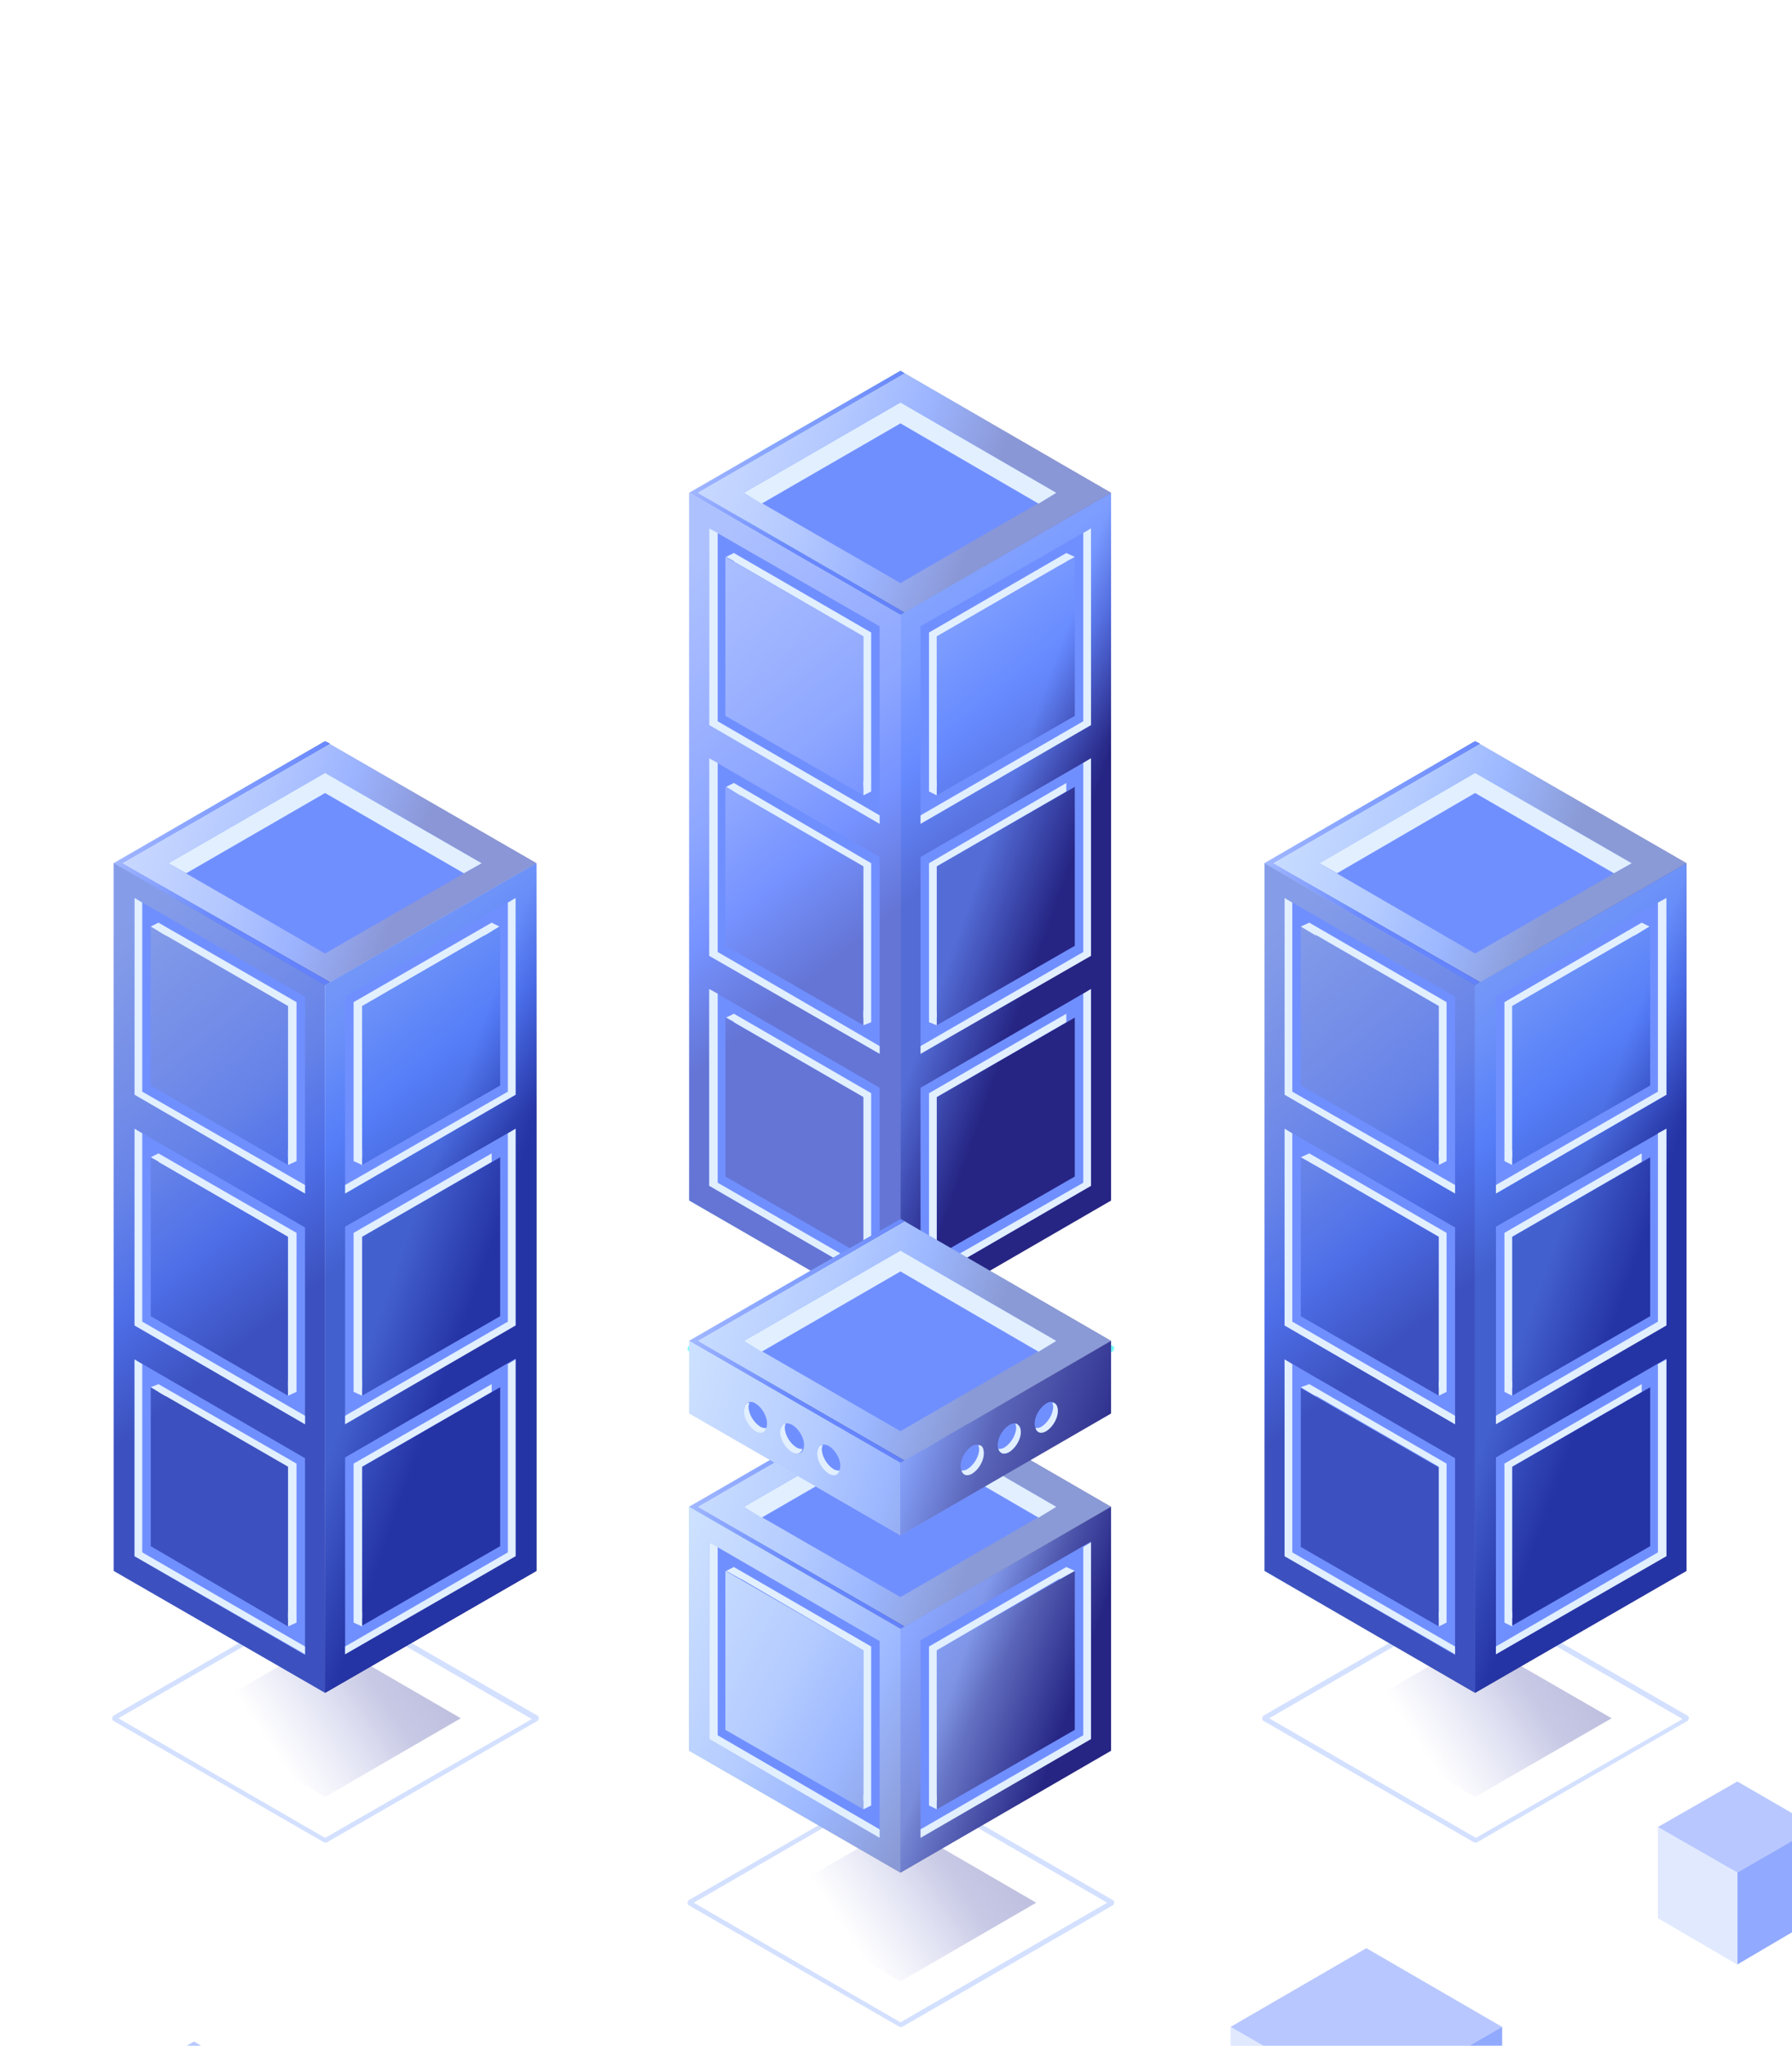 <?xml version="1.0" encoding="UTF-8"?>
<svg width="78px" height="89px" viewBox="0 0 110 50" version="1.1" xmlns="http://www.w3.org/2000/svg" xmlns:xlink="http://www.w3.org/1999/xlink">
    <title>编组 4</title>
    <defs>
        <linearGradient x1="6.37%" y1="40.403%" x2="99.831%" y2="60.994%" id="linearGradient-1">
            <stop stop-color="#E1EFFF" offset="0%"></stop>
            <stop stop-color="#3CCACE" offset="10.22%"></stop>
            <stop stop-color="#2F87A5" offset="34.45%"></stop>
            <stop stop-color="#255385" offset="56.4%"></stop>
            <stop stop-color="#1E2D6E" offset="75.34%"></stop>
            <stop stop-color="#1A1660" offset="90.5%"></stop>
            <stop stop-color="#180D5B" offset="100%"></stop>
        </linearGradient>
        <linearGradient x1="-13.591%" y1="31.557%" x2="71.153%" y2="49.223%" id="linearGradient-2">
            <stop stop-color="#C5D5FF" offset="0%"></stop>
            <stop stop-color="#A2B6FF" offset="32.967%"></stop>
            <stop stop-color="#86A0FF" offset="53.35%"></stop>
            <stop stop-color="#5778FF" offset="75.481%"></stop>
            <stop stop-color="#343EAD" offset="100%"></stop>
        </linearGradient>
        <polygon id="path-3" points="13.068 14.962 0.095 7.481 13.068 0 25.993 7.481"></polygon>
        <linearGradient x1="23.032%" y1="35.854%" x2="145.966%" y2="62.964%" id="linearGradient-4">
            <stop stop-color="#E1EFFF" offset="0%"></stop>
            <stop stop-color="#3CCACE" offset="10.22%"></stop>
            <stop stop-color="#2F87A5" offset="34.45%"></stop>
            <stop stop-color="#255385" offset="56.4%"></stop>
            <stop stop-color="#1E2D6E" offset="75.34%"></stop>
            <stop stop-color="#1A1660" offset="90.5%"></stop>
            <stop stop-color="#180D5B" offset="100%"></stop>
        </linearGradient>
        <linearGradient x1="0.429%" y1="-5.263%" x2="66.489%" y2="47.671%" id="linearGradient-5">
            <stop stop-color="#C5D5FF" offset="0%"></stop>
            <stop stop-color="#A2B6FF" offset="32.967%"></stop>
            <stop stop-color="#86A0FF" offset="53.35%"></stop>
            <stop stop-color="#5778FF" offset="100%"></stop>
        </linearGradient>
        <polygon id="path-6" points="0.616 7.481 13.304 0.142 13.068 0 0.095 7.481 13.068 14.962 13.304 14.82"></polygon>
        <linearGradient x1="43.678%" y1="41.284%" x2="58.05%" y2="61.137%" id="linearGradient-7">
            <stop stop-color="#749BFF" offset="0%"></stop>
            <stop stop-color="#180D5B" offset="100%"></stop>
        </linearGradient>
        <linearGradient x1="26.95%" y1="33.313%" x2="57.936%" y2="50.837%" id="linearGradient-8">
            <stop stop-color="#E1EFFF" offset="0%"></stop>
            <stop stop-color="#3CCACE" offset="10.22%"></stop>
            <stop stop-color="#2F87A5" offset="34.45%"></stop>
            <stop stop-color="#255385" offset="56.4%"></stop>
            <stop stop-color="#1E2D6E" offset="75.34%"></stop>
            <stop stop-color="#1A1660" offset="90.5%"></stop>
            <stop stop-color="#180D5B" offset="100%"></stop>
        </linearGradient>
        <linearGradient x1="33.535%" y1="-5.263%" x2="55.477%" y2="47.671%" id="linearGradient-9">
            <stop stop-color="#C5D5FF" offset="0%"></stop>
            <stop stop-color="#A2B6FF" offset="32.967%"></stop>
            <stop stop-color="#86A0FF" offset="53.35%"></stop>
            <stop stop-color="#5778FF" offset="75.481%"></stop>
            <stop stop-color="#343EAD" offset="100%"></stop>
        </linearGradient>
        <polygon id="path-10" points="13.068 14.962 0.095 7.481 0.095 50.898 13.068 58.379 25.993 50.898 25.993 7.481"></polygon>
        <linearGradient x1="6.418%" y1="40.384%" x2="99.709%" y2="60.9%" id="linearGradient-11">
            <stop stop-color="#E1EFFF" offset="0%"></stop>
            <stop stop-color="#3CCACE" offset="10.22%"></stop>
            <stop stop-color="#2F87A5" offset="34.45%"></stop>
            <stop stop-color="#255385" offset="56.4%"></stop>
            <stop stop-color="#1E2D6E" offset="75.34%"></stop>
            <stop stop-color="#1A1660" offset="90.5%"></stop>
            <stop stop-color="#180D5B" offset="100%"></stop>
        </linearGradient>
        <linearGradient x1="-13.591%" y1="31.624%" x2="71.153%" y2="49.225%" id="linearGradient-12">
            <stop stop-color="#C5D5FF" offset="0%"></stop>
            <stop stop-color="#A2B6FF" offset="32.967%"></stop>
            <stop stop-color="#86A0FF" offset="53.35%"></stop>
            <stop stop-color="#5778FF" offset="75.481%"></stop>
            <stop stop-color="#343EAD" offset="100%"></stop>
        </linearGradient>
        <polygon id="path-13" points="13.068 14.962 0.095 7.481 13.068 0 26.041 7.481"></polygon>
        <linearGradient x1="98.783%" y1="40.146%" x2="29.357%" y2="66.794%" id="linearGradient-14">
            <stop stop-color="#242993" offset="0%"></stop>
            <stop stop-color="#292F9A" stop-opacity="0.864" offset="33.686%"></stop>
            <stop stop-color="#3A40AF" stop-opacity="0.438" offset="65.465%"></stop>
            <stop stop-color="#4A53C5" stop-opacity="0" offset="100%"></stop>
        </linearGradient>
        <linearGradient x1="22.887%" y1="35.691%" x2="146.262%" y2="62.801%" id="linearGradient-15">
            <stop stop-color="#E1EFFF" offset="0%"></stop>
            <stop stop-color="#3CCACE" offset="10.22%"></stop>
            <stop stop-color="#2F87A5" offset="34.45%"></stop>
            <stop stop-color="#255385" offset="56.4%"></stop>
            <stop stop-color="#1E2D6E" offset="75.34%"></stop>
            <stop stop-color="#1A1660" offset="90.5%"></stop>
            <stop stop-color="#180D5B" offset="100%"></stop>
        </linearGradient>
        <linearGradient x1="0.073%" y1="-5.263%" x2="66.608%" y2="47.671%" id="linearGradient-16">
            <stop stop-color="#C5D5FF" offset="0%"></stop>
            <stop stop-color="#A2B6FF" offset="32.967%"></stop>
            <stop stop-color="#86A0FF" offset="53.35%"></stop>
            <stop stop-color="#5778FF" offset="75.481%"></stop>
            <stop stop-color="#343EAD" offset="100%"></stop>
        </linearGradient>
        <linearGradient x1="0.073%" y1="-5.263%" x2="66.608%" y2="47.671%" id="linearGradient-17">
            <stop stop-color="#C5D5FF" offset="0%"></stop>
            <stop stop-color="#A2B6FF" offset="32.967%"></stop>
            <stop stop-color="#86A0FF" offset="53.35%"></stop>
            <stop stop-color="#5778FF" offset="100%"></stop>
        </linearGradient>
        <polygon id="path-18" points="0.616 7.481 13.352 0.142 13.068 0 0.095 7.481 13.068 14.962 13.352 14.772"></polygon>
        <linearGradient x1="43.651%" y1="41.236%" x2="58.076%" y2="61.089%" id="linearGradient-19">
            <stop stop-color="#BCD5FF" offset="0%"></stop>
            <stop stop-color="#180D5B" offset="100%"></stop>
        </linearGradient>
        <linearGradient x1="43.659%" y1="41.236%" x2="58.084%" y2="61.089%" id="linearGradient-20">
            <stop stop-color="#5383F1" offset="0%"></stop>
            <stop stop-color="#172A9C" offset="100%"></stop>
        </linearGradient>
        <polygon id="path-21" points="26.041 50.898 13.068 58.379 13.068 14.962 26.041 7.481"></polygon>
        <linearGradient x1="33.475%" y1="-5.263%" x2="55.497%" y2="47.671%" id="linearGradient-22">
            <stop stop-color="#C5D5FF" offset="0%"></stop>
            <stop stop-color="#A2B6FF" offset="32.967%"></stop>
            <stop stop-color="#86A0FF" offset="53.35%"></stop>
            <stop stop-color="#5778FF" offset="75.481%"></stop>
            <stop stop-color="#343EAD" offset="100%"></stop>
        </linearGradient>
        <linearGradient x1="6.31%" y1="40.349%" x2="99.771%" y2="60.94%" id="linearGradient-23">
            <stop stop-color="#E1EFFF" offset="0%"></stop>
            <stop stop-color="#3CCACE" offset="10.22%"></stop>
            <stop stop-color="#2F87A5" offset="34.45%"></stop>
            <stop stop-color="#255385" offset="56.4%"></stop>
            <stop stop-color="#1E2D6E" offset="75.34%"></stop>
            <stop stop-color="#1A1660" offset="90.5%"></stop>
            <stop stop-color="#180D5B" offset="100%"></stop>
        </linearGradient>
        <polygon id="path-24" points="13.068 14.962 0.142 7.481 13.068 0 26.041 7.481"></polygon>
        <linearGradient x1="98.783%" y1="40.201%" x2="29.357%" y2="66.699%" id="linearGradient-25">
            <stop stop-color="#242993" offset="0%"></stop>
            <stop stop-color="#292F9A" stop-opacity="0.864" offset="33.686%"></stop>
            <stop stop-color="#3A40AF" stop-opacity="0.438" offset="65.465%"></stop>
            <stop stop-color="#4A53C5" stop-opacity="0" offset="100%"></stop>
        </linearGradient>
        <linearGradient x1="22.941%" y1="35.692%" x2="145.875%" y2="62.801%" id="linearGradient-26">
            <stop stop-color="#E1EFFF" offset="0%"></stop>
            <stop stop-color="#3CCACE" offset="10.22%"></stop>
            <stop stop-color="#2F87A5" offset="34.45%"></stop>
            <stop stop-color="#255385" offset="56.4%"></stop>
            <stop stop-color="#1E2D6E" offset="75.34%"></stop>
            <stop stop-color="#1A1660" offset="90.5%"></stop>
            <stop stop-color="#180D5B" offset="100%"></stop>
        </linearGradient>
        <linearGradient x1="0.429%" y1="-5.263%" x2="66.489%" y2="47.671%" id="linearGradient-27">
            <stop stop-color="#C5D5FF" offset="0%"></stop>
            <stop stop-color="#A2B6FF" offset="32.967%"></stop>
            <stop stop-color="#86A0FF" offset="53.35%"></stop>
            <stop stop-color="#5778FF" offset="75.481%"></stop>
            <stop stop-color="#343EAD" offset="100%"></stop>
        </linearGradient>
        <polygon id="path-28" points="0.663 7.481 13.352 0.142 13.068 0 0.142 7.481 13.068 14.962 13.352 14.772"></polygon>
        <linearGradient x1="26.934%" y1="33.266%" x2="57.921%" y2="50.79%" id="linearGradient-29">
            <stop stop-color="#E1EFFF" offset="0%"></stop>
            <stop stop-color="#3CCACE" offset="10.22%"></stop>
            <stop stop-color="#2F87A5" offset="34.45%"></stop>
            <stop stop-color="#255385" offset="56.4%"></stop>
            <stop stop-color="#1E2D6E" offset="75.34%"></stop>
            <stop stop-color="#1A1660" offset="90.5%"></stop>
            <stop stop-color="#180D5B" offset="100%"></stop>
        </linearGradient>
        <polygon id="path-30" points="13.068 14.962 0.142 7.481 0.142 50.898 13.068 58.379 26.041 50.898 26.041 7.481"></polygon>
        <linearGradient x1="6.37%" y1="40.4%" x2="99.831%" y2="60.991%" id="linearGradient-31">
            <stop stop-color="#E1EFFF" offset="0%"></stop>
            <stop stop-color="#3CCACE" offset="10.22%"></stop>
            <stop stop-color="#2F87A5" offset="34.45%"></stop>
            <stop stop-color="#255385" offset="56.4%"></stop>
            <stop stop-color="#1E2D6E" offset="75.34%"></stop>
            <stop stop-color="#1A1660" offset="90.5%"></stop>
            <stop stop-color="#180D5B" offset="100%"></stop>
        </linearGradient>
        <polygon id="path-32" points="13.068 14.962 0.095 7.481 13.068 0 25.993 7.481"></polygon>
        <linearGradient x1="23.032%" y1="35.846%" x2="145.967%" y2="62.955%" id="linearGradient-33">
            <stop stop-color="#E1EFFF" offset="0%"></stop>
            <stop stop-color="#3CCACE" offset="10.22%"></stop>
            <stop stop-color="#2F87A5" offset="34.45%"></stop>
            <stop stop-color="#255385" offset="56.4%"></stop>
            <stop stop-color="#1E2D6E" offset="75.34%"></stop>
            <stop stop-color="#1A1660" offset="90.5%"></stop>
            <stop stop-color="#180D5B" offset="100%"></stop>
        </linearGradient>
        <polygon id="path-34" points="0.616 7.481 13.304 0.142 13.068 0 0.095 7.481 13.068 14.962 13.304 14.82"></polygon>
        <linearGradient x1="31.046%" y1="38.48%" x2="74.134%" y2="64.724%" id="linearGradient-35">
            <stop stop-color="#BCD5FF" offset="0%"></stop>
            <stop stop-color="#180D5B" offset="100%"></stop>
        </linearGradient>
        <linearGradient x1="-20.443%" y1="26.207%" x2="73.712%" y2="49.686%" id="linearGradient-36">
            <stop stop-color="#E1EFFF" offset="0%"></stop>
            <stop stop-color="#3CCACE" offset="10.22%"></stop>
            <stop stop-color="#2F87A5" offset="34.45%"></stop>
            <stop stop-color="#255385" offset="56.4%"></stop>
            <stop stop-color="#1E2D6E" offset="75.34%"></stop>
            <stop stop-color="#1A1660" offset="90.5%"></stop>
            <stop stop-color="#180D5B" offset="100%"></stop>
        </linearGradient>
        <linearGradient x1="-13.591%" y1="8.503%" x2="71.153%" y2="48.251%" id="linearGradient-37">
            <stop stop-color="#C5D5FF" offset="0%"></stop>
            <stop stop-color="#A2B6FF" offset="32.967%"></stop>
            <stop stop-color="#86A0FF" offset="53.35%"></stop>
            <stop stop-color="#5778FF" offset="75.481%"></stop>
            <stop stop-color="#343EAD" offset="100%"></stop>
        </linearGradient>
        <polygon id="path-38" points="13.068 14.962 0.095 7.481 0.095 22.442 13.068 29.923 25.993 22.442 25.993 7.481"></polygon>
        <linearGradient x1="6.37%" y1="40.395%" x2="99.831%" y2="60.986%" id="linearGradient-39">
            <stop stop-color="#E1EFFF" offset="0%"></stop>
            <stop stop-color="#3CCACE" offset="10.22%"></stop>
            <stop stop-color="#2F87A5" offset="34.45%"></stop>
            <stop stop-color="#255385" offset="56.4%"></stop>
            <stop stop-color="#1E2D6E" offset="75.34%"></stop>
            <stop stop-color="#1A1660" offset="90.5%"></stop>
            <stop stop-color="#180D5B" offset="100%"></stop>
        </linearGradient>
        <polygon id="path-40" points="12.973 14.962 0 7.481 12.973 0 25.899 7.481"></polygon>
        <linearGradient x1="23.032%" y1="35.831%" x2="145.967%" y2="62.94%" id="linearGradient-41">
            <stop stop-color="#E1EFFF" offset="0%"></stop>
            <stop stop-color="#3CCACE" offset="10.22%"></stop>
            <stop stop-color="#2F87A5" offset="34.45%"></stop>
            <stop stop-color="#255385" offset="56.4%"></stop>
            <stop stop-color="#1E2D6E" offset="75.34%"></stop>
            <stop stop-color="#1A1660" offset="90.5%"></stop>
            <stop stop-color="#180D5B" offset="100%"></stop>
        </linearGradient>
        <polygon id="path-42" points="0.521 7.481 13.21 0.142 12.973 0 0 7.481 12.973 14.962 13.21 14.82"></polygon>
        <linearGradient x1="7.936%" y1="36.466%" x2="103.555%" y2="67.43%" id="linearGradient-43">
            <stop stop-color="#BCD5FF" offset="0%"></stop>
            <stop stop-color="#180D5B" offset="100%"></stop>
        </linearGradient>
        <linearGradient x1="-13.591%" y1="38.271%" x2="71.153%" y2="49.506%" id="linearGradient-44">
            <stop stop-color="#C5D5FF" offset="0%"></stop>
            <stop stop-color="#A2B6FF" offset="32.967%"></stop>
            <stop stop-color="#86A0FF" offset="53.35%"></stop>
            <stop stop-color="#5778FF" offset="75.481%"></stop>
            <stop stop-color="#343EAD" offset="100%"></stop>
        </linearGradient>
    </defs>
    <g id="工作空间首页" stroke="none" stroke-width="1" fill="none" fill-rule="evenodd">
        <g id="工作空间首页-组件商店" transform="translate(-504, -747)">
            <g id="编组-3备份-6" transform="translate(273, 731)">
                <g id="编组-4" transform="translate(1, 1)">
                    <g id="编组-3备份">
                        <rect id="矩形" x="0" y="0" width="355" height="116"></rect>
                    </g>
                    <g id="数据模型]" transform="translate(217, 0)" fill-rule="nonzero">
                        <g id="编组" transform="translate(88.539, 96.777)">
                            <polygon id="路径" fill="#E1EFFF" points="16.666 14.441 16.666 4.829 8.333 0 0 4.829 0 14.441 8.333 19.223"></polygon>
                            <polygon id="路径" fill="#B8C7FF" points="8.333 9.611 0 4.829 8.333 0 16.666 4.829"></polygon>
                            <polygon id="路径" fill="#91A9FF" points="16.666 14.441 8.333 19.223 8.333 9.611 16.666 4.829"></polygon>
                            <polygon id="路径" fill="#E1E9FF" points="8.333 19.223 0 14.441 0 4.829 8.333 9.611"></polygon>
                        </g>
                        <g id="编组" transform="translate(20.028, 102.506)">
                            <polygon id="路径" fill="#E1EFFF" points="9.706 8.38 9.706 2.793 4.877 0 0 2.793 0 8.38 4.877 11.221"></polygon>
                            <polygon id="路径" fill="#B8C7FF" points="4.877 5.587 0 2.793 4.877 0 9.706 2.793"></polygon>
                            <polygon id="路径" fill="#91A9FF" points="9.706 8.38 4.877 11.221 4.877 5.587 9.706 2.793"></polygon>
                            <polygon id="路径" fill="#E1E9FF" points="4.877 11.221 0 8.38 0 2.793 4.877 5.587"></polygon>
                        </g>
                        <g id="编组" transform="translate(114.769, 86.55)">
                            <polygon id="路径" fill="#E1EFFF" points="9.706 8.38 9.706 2.793 4.877 0 0 2.793 0 8.38 4.877 11.221"></polygon>
                            <polygon id="路径" fill="#B8C7FF" points="4.877 5.587 0 2.793 4.877 0 9.706 2.793"></polygon>
                            <polygon id="路径" fill="#91A9FF" points="9.706 8.38 4.877 11.221 4.877 5.587 9.706 2.793"></polygon>
                            <polygon id="路径" fill="#E1E9FF" points="4.877 11.221 0 8.38 0 2.793 4.877 5.587"></polygon>
                        </g>
                        <g id="编组" transform="translate(0, 19.933)">
                            <polygon id="路径" fill="#E1EFFF" points="6.723 5.824 6.723 1.941 3.362 0 0 1.941 0 5.824 3.362 7.765"></polygon>
                            <polygon id="路径" fill="#B8C7FF" points="3.362 3.882 0 1.941 3.362 0 6.723 1.941"></polygon>
                            <polygon id="路径" fill="#91A9FF" points="6.723 5.824 3.362 7.765 3.362 3.882 6.723 1.941"></polygon>
                            <polygon id="路径" fill="#E1E9FF" points="3.362 7.765 0 5.824 0 1.941 3.362 3.882"></polygon>
                        </g>
                        <g id="编组" transform="translate(19.886, 0)">
                            <g transform="translate(35.321, 0)">
                                <g>
                                    <polygon id="路径" fill="#E1F0FF" points="13.068 14.962 0.095 7.481 13.068 0 25.993 7.481"></polygon>
                                    <g id="路径" opacity="0.5">
                                        <use fill="url(#linearGradient-1)" xlink:href="#path-3"></use>
                                        <use fill="url(#linearGradient-2)" xlink:href="#path-3"></use>
                                    </g>
                                    <path d="M13.068,67.611 C13.02,67.611 13.02,67.611 13.02,67.611 L0.047,60.131 C0,60.083 0,60.036 0,59.989 C0,59.941 0.047,59.894 0.047,59.847 L13.02,52.366 C13.068,52.318 13.115,52.318 13.162,52.366 L26.136,59.847 C26.183,59.894 26.183,59.941 26.183,59.989 C26.183,60.036 26.136,60.083 26.136,60.131 L13.162,67.611 C13.115,67.611 13.068,67.611 13.068,67.611 Z M0.379,59.989 L13.068,67.327 L25.757,59.989 L13.068,52.65 L0.379,59.989 Z" id="形状" fill="#73FFF5"></path>
                                    <polygon id="路径" fill="#0B0244" opacity="0.3" points="13.068 64.818 4.687 59.989 13.068 55.159 21.401 59.989"></polygon>
                                    <g id="路径" opacity="0.8">
                                        <use fill="url(#linearGradient-4)" xlink:href="#path-6"></use>
                                        <use fill="url(#linearGradient-5)" xlink:href="#path-6"></use>
                                    </g>
                                    <polygon id="路径" fill="#708FFF" points="13.068 13.02 3.456 7.481 13.068 1.941 22.632 7.481"></polygon>
                                    <polygon id="路径" fill="#E1EFFF" points="13.068 3.22 21.543 8.144 22.632 7.481 13.068 1.941 3.456 7.481 4.545 8.144"></polygon>
                                    <polygon id="路径" fill="#95ADFF" points="13.068 58.379 0.095 50.898 0.095 7.481 13.068 14.962"></polygon>
                                    <polygon id="路径" fill="url(#linearGradient-7)" points="25.993 50.898 13.068 58.379 13.068 14.962 25.993 7.481"></polygon>
                                    <g id="路径" opacity="0.5">
                                        <use fill="url(#linearGradient-8)" xlink:href="#path-10"></use>
                                        <use fill="url(#linearGradient-9)" xlink:href="#path-10"></use>
                                    </g>
                                </g>
                                <g transform="translate(1.326, 9.659)">
                                    <path d="M0,0 L0,12.073 L10.464,18.134 L10.464,6.013 L0,0 Z M9.469,16.382 L0.994,11.505 L0.994,1.752 L9.469,6.629 L9.469,16.382 Z" id="形状" fill="#708FFF"></path>
                                    <g fill="#E1EFFF" id="路径">
                                        <polygon points="0.521 11.837 0.521 0.284 1.34568094e-14 6.72840468e-15 1.34568094e-14 12.073 10.464 18.134 10.464 17.613"></polygon>
                                        <polygon points="9.943 16.145 9.943 6.392 1.515 1.515 1.515 2.036 9.469 6.629 9.469 15.861"></polygon>
                                    </g>
                                    <polygon id="路径" fill="#E1EFFF" points="1.515 1.515 1.042 1.752 1.989 2.273"></polygon>
                                    <polygon id="路径" fill="#E1EFFF" points="9.469 16.382 9.943 16.145 9.469 15.482"></polygon>
                                </g>
                                <g transform="translate(14.299, 9.659)">
                                    <path d="M0,6.013 L0,18.087 L10.464,12.026 L10.464,6.72840468e-15 L0,6.013 Z M0.994,6.629 L9.469,1.752 L9.469,11.505 L0.994,16.382 L0.994,6.629 Z" id="形状" fill="#708FFF"></path>
                                    <g fill="#E1EFFF" id="路径">
                                        <polygon points="9.99 11.837 9.99 0.284 10.464 6.72840468e-15 10.464 12.073 0 18.134 0 17.613"></polygon>
                                        <polygon points="0.521 16.145 0.521 6.392 8.949 1.515 8.949 2.036 0.994 6.629 0.994 15.861"></polygon>
                                    </g>
                                    <polygon id="路径" fill="#E1EFFF" points="0.994 16.382 0.521 16.145 0.994 15.482"></polygon>
                                </g>
                                <g transform="translate(1.326, 23.768)">
                                    <path d="M1.34568094e-14,0 L1.34568094e-14,12.073 L10.464,18.134 L10.464,6.06 L1.34568094e-14,0 Z M9.469,16.382 L0.994,11.505 L0.994,1.752 L9.469,6.629 L9.469,16.382 Z" id="形状" fill="#708FFF"></path>
                                    <g fill="#E1EFFF" id="路径">
                                        <polygon points="0.521 11.884 0.521 0.284 1.34568094e-14 0 1.34568094e-14 12.121 10.464 18.134 10.464 17.66"></polygon>
                                        <polygon points="9.943 16.193 9.943 6.439 1.515 1.515 1.515 2.036 9.469 6.629 9.469 15.909"></polygon>
                                    </g>
                                    <polygon id="路径" fill="#E1EFFF" points="1.515 1.515 1.042 1.752 1.989 2.32"></polygon>
                                    <polygon id="路径" fill="#E1EFFF" points="9.469 16.382 9.943 16.193 9.469 15.482"></polygon>
                                </g>
                                <g transform="translate(14.299, 23.768)">
                                    <path d="M0,6.06 L0,18.134 L10.464,12.073 L10.464,0 L0,6.06 Z M0.994,6.629 L9.469,1.752 L9.469,11.505 L0.994,16.382 L0.994,6.629 Z" id="形状" fill="#708FFF"></path>
                                    <g fill="#E1EFFF" id="路径">
                                        <polygon points="9.99 11.884 9.99 0.284 10.464 0 10.464 12.121 0 18.134 0 17.66"></polygon>
                                        <polygon points="0.521 16.193 0.521 6.439 8.949 1.515 8.949 2.036 0.994 6.629 0.994 15.909"></polygon>
                                    </g>
                                    <polygon id="路径" fill="#E1EFFF" points="0.994 16.382 0.521 16.193 0.994 15.482"></polygon>
                                </g>
                                <g transform="translate(1.326, 37.925)">
                                    <path d="M1.34568094e-14,0 L1.34568094e-14,12.073 L10.464,18.134 L10.464,6.06 L1.34568094e-14,0 Z M9.469,16.382 L0.994,11.505 L0.994,1.752 L9.469,6.629 L9.469,16.382 Z" id="形状" fill="#708FFF"></path>
                                    <g transform="translate(0, 0)" fill="#E1EFFF" id="路径">
                                        <polygon points="0.521 11.884 0.521 0.284 1.34568094e-14 -1.34568094e-14 1.34568094e-14 12.073 10.464 18.134 10.464 17.613"></polygon>
                                        <polygon points="9.943 16.145 9.943 6.392 1.515 1.515 1.515 2.036 9.469 6.629 9.469 15.861"></polygon>
                                    </g>
                                    <polygon id="路径" fill="#E1EFFF" points="1.515 1.515 1.042 1.752 1.989 2.273"></polygon>
                                    <polygon id="路径" fill="#E1EFFF" points="9.469 16.382 9.943 16.145 9.469 15.482"></polygon>
                                </g>
                                <g transform="translate(14.299, 37.925)">
                                    <path d="M0,6.06 L0,18.134 L10.464,12.073 L10.464,0 L0,6.06 Z M0.994,6.629 L9.469,1.752 L9.469,11.505 L0.994,16.382 L0.994,6.629 Z" id="形状" fill="#708FFF"></path>
                                    <g transform="translate(0, 0)" fill="#E1EFFF" id="路径">
                                        <polygon points="9.99 11.884 9.99 0.284 10.464 -1.34568094e-14 10.464 12.073 0 18.134 0 17.613"></polygon>
                                        <polygon points="0.521 16.145 0.521 6.392 8.949 1.515 8.949 2.036 0.994 6.629 0.994 15.861"></polygon>
                                    </g>
                                    <polygon id="路径" fill="#E1EFFF" points="0.994 16.382 0.521 16.145 0.994 15.482"></polygon>
                                </g>
                                <polygon id="路径" fill="#E1EFFF" points="23.247 11.174 23.768 11.411 22.821 11.931"></polygon>
                            </g>
                            <g transform="translate(0, 22.727)">
                                <g>
                                    <g>
                                        <polygon id="路径" fill="#E1EFFF" points="13.068 14.962 0.095 7.481 13.068 0 26.041 7.481"></polygon>
                                        <g id="路径" opacity="0.5">
                                            <use fill="url(#linearGradient-11)" xlink:href="#path-13"></use>
                                            <use fill="url(#linearGradient-12)" xlink:href="#path-13"></use>
                                        </g>
                                        <path d="M13.068,67.564 C13.02,67.564 13.02,67.564 13.02,67.564 L0.047,60.083 C0,60.036 0,59.989 0,59.941 C0,59.894 0.047,59.847 0.047,59.799 L13.02,52.318 C13.068,52.271 13.115,52.271 13.162,52.318 L26.136,59.799 C26.183,59.847 26.183,59.894 26.183,59.941 C26.183,59.989 26.136,60.036 26.136,60.083 L13.162,67.564 C13.115,67.564 13.115,67.564 13.068,67.564 Z M0.379,59.941 L13.068,67.28 L25.757,59.989 L13.068,52.65 L0.379,59.941 Z" id="形状" fill="#D3E0FF"></path>
                                        <polygon id="路径" fill="url(#linearGradient-14)" opacity="0.3" points="13.068 64.771 4.735 59.941 13.068 55.112 21.401 59.941"></polygon>
                                        <g id="路径" opacity="0.8">
                                            <use fill="url(#linearGradient-15)" xlink:href="#path-18"></use>
                                            <use fill="url(#linearGradient-16)" xlink:href="#path-18"></use>
                                            <use fill="url(#linearGradient-17)" xlink:href="#path-18"></use>
                                        </g>
                                        <polygon id="路径" fill="#708FFF" points="13.068 13.02 3.456 7.481 13.068 1.941 22.679 7.481"></polygon>
                                        <polygon id="路径" fill="#E1EFFF" points="13.068 3.172 21.59 8.096 22.679 7.481 13.068 1.941 3.456 7.481 4.545 8.096"></polygon>
                                        <polygon id="路径" fill="#4464D1" points="13.068 58.379 0.095 50.898 0.095 7.481 13.068 14.962"></polygon>
                                        <g id="路径">
                                            <use fill="url(#linearGradient-19)" xlink:href="#path-21"></use>
                                            <use fill="url(#linearGradient-20)" xlink:href="#path-21"></use>
                                        </g>
                                        <polygon id="路径" fill="url(#linearGradient-22)" opacity="0.5" points="13.068 14.962 0.095 7.481 0.095 50.898 13.068 58.379 26.041 50.898 26.041 7.481"></polygon>
                                    </g>
                                    <g transform="translate(1.373, 9.611)">
                                        <path d="M0,0 L0,12.073 L10.464,18.134 L10.464,6.06 L0,0 Z M9.422,16.382 L0.994,11.505 L0.994,1.752 L9.469,6.629 L9.469,16.382 L9.422,16.382 Z" id="形状" fill="#708FFF"></path>
                                        <g fill="#E1EFFF" id="路径">
                                            <polygon points="0.473 11.884 0.473 0.284 0 0 0 12.073 10.464 18.134 10.464 17.613"></polygon>
                                            <polygon points="9.943 16.145 9.943 6.392 1.468 1.515 1.468 2.036 9.422 6.629 9.422 15.909"></polygon>
                                        </g>
                                        <polygon id="路径" fill="#E1EFFF" points="1.468 1.515 0.994 1.752 1.941 2.32"></polygon>
                                        <polygon id="路径" fill="#E1EFFF" points="9.422 16.382 9.943 16.145 9.422 15.482"></polygon>
                                    </g>
                                    <g transform="translate(14.299, 9.611)">
                                        <path d="M0,6.06 L0,18.134 L10.464,12.073 L10.464,0 L0,6.06 Z M1.042,6.629 L9.517,1.752 L9.517,11.505 L1.042,16.382 L1.042,6.629 Z" id="形状" fill="#708FFF"></path>
                                        <g fill="#E1EFFF" id="路径">
                                            <polygon points="9.99 11.884 9.99 0.284 10.464 0 10.464 12.073 6.72840468e-15 18.134 6.72840468e-15 17.613"></polygon>
                                            <polygon points="0.521 16.145 0.521 6.392 8.996 1.515 8.996 2.036 1.042 6.629 1.042 15.909"></polygon>
                                        </g>
                                        <polygon id="路径" fill="#E1EFFF" points="1.042 16.382 0.521 16.145 1.042 15.482"></polygon>
                                    </g>
                                    <g transform="translate(1.373, 23.768)">
                                        <path d="M0,0 L0,12.073 L10.464,18.134 L10.464,6.06 L0,0 Z M9.422,16.382 L0.994,11.505 L0.994,1.752 L9.422,6.629 L9.422,16.382 Z" id="形状" fill="#708FFF"></path>
                                        <g fill="#E1EFFF" id="路径">
                                            <polygon points="0.473 11.837 0.473 0.284 0 0 0 12.073 10.464 18.134 10.464 17.613"></polygon>
                                            <polygon points="9.943 16.145 9.943 6.392 1.468 1.515 1.468 2.036 9.422 6.629 9.422 15.861"></polygon>
                                        </g>
                                        <polygon id="路径" fill="#E1EFFF" points="1.468 1.515 0.994 1.752 1.941 2.273"></polygon>
                                        <polygon id="路径" fill="#E1EFFF" points="9.422 16.382 9.943 16.145 9.422 15.482"></polygon>
                                    </g>
                                    <g transform="translate(14.299, 23.768)">
                                        <path d="M6.72840468e-15,6.013 L6.72840468e-15,18.087 L10.464,12.026 L10.464,0 L6.72840468e-15,6.013 Z M1.042,6.629 L9.517,1.752 L9.517,11.505 L1.042,16.382 L1.042,6.629 Z" id="形状" fill="#708FFF"></path>
                                        <g fill="#E1EFFF" id="路径">
                                            <polygon points="9.99 11.837 9.99 0.284 10.464 0 10.464 12.073 6.72840468e-15 18.134 6.72840468e-15 17.613"></polygon>
                                            <polygon points="0.521 16.145 0.521 6.392 8.996 1.515 8.996 2.036 1.042 6.629 1.042 15.861"></polygon>
                                        </g>
                                        <polygon id="路径" fill="#E1EFFF" points="1.042 16.382 0.521 16.145 1.042 15.482"></polygon>
                                    </g>
                                    <g transform="translate(1.373, 37.925)">
                                        <path d="M0,0 L0,12.073 L10.464,18.134 L10.464,6.06 L0,0 Z M9.422,16.382 L0.994,11.458 L0.994,1.704 L9.469,6.581 L9.469,16.382 L9.422,16.382 Z" id="形状" fill="#708FFF"></path>
                                        <g fill="#E1EFFF" id="路径">
                                            <polygon points="0.473 11.837 0.473 0.284 0 0 0 12.073 10.464 18.087 10.464 17.613"></polygon>
                                            <polygon points="9.943 16.145 9.943 6.392 1.468 1.515 1.468 1.989 9.422 6.581 9.422 15.861"></polygon>
                                        </g>
                                        <polygon id="路径" fill="#E1EFFF" points="1.468 1.515 0.994 1.704 1.941 2.273"></polygon>
                                        <polygon id="路径" fill="#E1EFFF" points="9.422 16.382 9.943 16.145 9.422 15.482"></polygon>
                                    </g>
                                    <g transform="translate(14.299, 37.878)">
                                        <path d="M6.72840468e-15,6.06 L6.72840468e-15,18.134 L10.464,12.073 L10.464,0 L6.72840468e-15,6.06 Z M1.042,6.629 L9.517,1.752 L9.517,11.505 L1.042,16.382 L1.042,6.629 Z" id="形状" fill="#708FFF"></path>
                                        <g transform="translate(0, 0.047)" fill="#E1EFFF" id="路径">
                                            <polygon points="9.99 11.837 9.99 0.284 10.464 0 10.464 12.073 6.72840468e-15 18.087 6.72840468e-15 17.613"></polygon>
                                            <polygon points="0.521 16.145 0.521 6.392 8.996 1.515 8.996 1.989 1.042 6.581 1.042 15.861"></polygon>
                                        </g>
                                        <polygon id="路径" fill="#E1EFFF" points="1.042 16.429 0.521 16.193 1.042 15.53"></polygon>
                                    </g>
                                    <polygon id="路径" fill="#E1EFFF" points="23.295 11.127 23.768 11.363 22.821 11.931"></polygon>
                                </g>
                                <g transform="translate(70.594, 0)">
                                    <g>
                                        <polygon id="路径" fill="#E1F7FF" points="13.068 14.962 0.142 7.481 13.068 0 26.041 7.481"></polygon>
                                        <g id="路径" opacity="0.5">
                                            <use fill="url(#linearGradient-23)" xlink:href="#path-24"></use>
                                            <use fill="url(#linearGradient-2)" xlink:href="#path-24"></use>
                                            <use fill="url(#linearGradient-2)" xlink:href="#path-24"></use>
                                        </g>
                                        <path d="M13.068,67.564 C13.02,67.564 13.02,67.564 13.02,67.564 L0.047,60.083 C0,60.036 0,59.989 0,59.941 C0,59.894 0.047,59.847 0.047,59.799 L13.02,52.318 C13.068,52.271 13.115,52.271 13.162,52.318 L26.136,59.799 C26.183,59.847 26.183,59.894 26.183,59.941 C26.183,59.989 26.136,60.036 26.136,60.083 L13.162,67.564 C13.115,67.564 13.115,67.564 13.068,67.564 Z M0.426,59.941 L13.115,67.28 L25.804,59.989 L13.068,52.65 L0.426,59.941 Z" id="形状" fill="#D3E0FF"></path>
                                        <polygon id="路径" fill="url(#linearGradient-25)" opacity="0.3" points="13.068 64.771 4.735 59.941 13.068 55.112 21.448 59.941"></polygon>
                                        <g id="路径" opacity="0.8">
                                            <use fill="url(#linearGradient-26)" xlink:href="#path-28"></use>
                                            <use fill="url(#linearGradient-27)" xlink:href="#path-28"></use>
                                            <use fill="url(#linearGradient-5)" xlink:href="#path-28"></use>
                                        </g>
                                        <polygon id="路径" fill="#708FFF" points="13.068 13.02 3.504 7.481 13.068 1.941 22.679 7.481"></polygon>
                                        <polygon id="路径" fill="#E1EFFF" points="13.068 3.172 21.59 8.096 22.679 7.481 13.068 1.941 3.504 7.481 4.593 8.096"></polygon>
                                        <polygon id="路径" fill="#4464D1" points="13.068 58.379 0.142 50.898 0.142 7.481 13.068 14.962"></polygon>
                                        <polygon id="路径" fill="url(#linearGradient-20)" points="26.041 50.898 13.068 58.379 13.068 14.962 26.041 7.481"></polygon>
                                        <g id="路径" opacity="0.5">
                                            <use fill="url(#linearGradient-29)" xlink:href="#path-30"></use>
                                            <use fill="url(#linearGradient-9)" xlink:href="#path-30"></use>
                                        </g>
                                    </g>
                                    <g transform="translate(1.373, 9.611)">
                                        <path d="M0,0 L0,12.073 L10.464,18.134 L10.464,6.06 L0,0 Z M9.469,16.382 L0.994,11.505 L0.994,1.752 L9.469,6.629 L9.469,16.382 Z" id="形状" fill="#708FFF"></path>
                                        <g fill="#E1EFFF" id="路径">
                                            <polygon points="0.473 11.884 0.473 0.284 0 0 0 12.073 10.464 18.134 10.464 17.613"></polygon>
                                            <polygon points="9.943 16.145 9.943 6.392 1.515 1.515 1.515 2.036 9.469 6.629 9.469 15.909"></polygon>
                                        </g>
                                        <polygon id="路径" fill="#E1EFFF" points="1.515 1.515 0.994 1.752 1.941 2.32"></polygon>
                                        <polygon id="路径" fill="#E1EFFF" points="9.469 16.382 9.943 16.145 9.469 15.482"></polygon>
                                    </g>
                                    <g transform="translate(14.346, 9.611)">
                                        <path d="M0,6.06 L0,18.134 L10.464,12.073 L10.464,0 L0,6.06 Z M0.994,6.629 L9.469,1.752 L9.469,11.505 L0.994,16.382 L0.994,6.629 Z" id="形状" fill="#708FFF"></path>
                                        <g fill="#E1EFFF" id="路径">
                                            <polygon points="9.943 11.884 9.943 0.284 10.464 0 10.464 12.073 0 18.134 0 17.613"></polygon>
                                            <polygon points="0.521 16.145 0.521 6.392 8.949 1.515 8.949 2.036 0.994 6.629 0.994 15.909"></polygon>
                                        </g>
                                        <polygon id="路径" fill="#E1EFFF" points="0.994 16.382 0.521 16.145 0.994 15.482"></polygon>
                                    </g>
                                    <g transform="translate(1.373, 23.768)">
                                        <path d="M0,0 L0,12.073 L10.464,18.134 L10.464,6.06 L0,0 Z M9.469,16.382 L0.994,11.505 L0.994,1.752 L9.469,6.629 L9.469,16.382 Z" id="形状" fill="#708FFF"></path>
                                        <g fill="#E1EFFF" id="路径">
                                            <polygon points="0.473 11.837 0.473 0.284 0 0 0 12.073 10.464 18.134 10.464 17.613"></polygon>
                                            <polygon points="9.943 16.145 9.943 6.392 1.515 1.515 1.515 2.036 9.469 6.629 9.469 15.861"></polygon>
                                        </g>
                                        <polygon id="路径" fill="#E1EFFF" points="1.515 1.515 0.994 1.752 1.941 2.273"></polygon>
                                        <polygon id="路径" fill="#E1EFFF" points="9.469 16.382 9.943 16.145 9.469 15.482"></polygon>
                                    </g>
                                    <g transform="translate(14.346, 23.768)">
                                        <path d="M0,6.013 L0,18.087 L10.464,12.026 L10.464,0 L0,6.013 Z M0.994,6.629 L9.469,1.752 L9.469,11.505 L0.994,16.382 L0.994,6.629 Z" id="形状" fill="#708FFF"></path>
                                        <g fill="#E1EFFF" id="路径">
                                            <polygon points="9.943 11.837 9.943 0.284 10.464 0 10.464 12.073 0 18.134 0 17.613"></polygon>
                                            <polygon points="0.521 16.145 0.521 6.392 8.949 1.515 8.949 2.036 0.994 6.629 0.994 15.861"></polygon>
                                        </g>
                                        <polygon id="路径" fill="#E1EFFF" points="0.994 16.382 0.521 16.145 0.994 15.482"></polygon>
                                    </g>
                                    <g transform="translate(1.373, 37.925)">
                                        <path d="M0,0 L0,12.073 L10.464,18.134 L10.464,6.06 L0,0 Z M9.469,16.382 L0.994,11.505 L0.994,1.752 L9.469,6.629 L9.469,16.382 Z" id="形状" fill="#708FFF"></path>
                                        <g fill="#E1EFFF" id="路径">
                                            <polygon points="0.473 11.837 0.473 0.284 0 0 0 12.073 10.464 18.087 10.464 17.613"></polygon>
                                            <polygon points="9.943 16.145 9.943 6.392 1.515 1.515 1.515 1.989 9.469 6.581 9.469 15.861"></polygon>
                                        </g>
                                        <polygon id="路径" fill="#E1EFFF" points="1.515 1.515 0.994 1.704 1.941 2.273"></polygon>
                                        <polygon id="路径" fill="#E1EFFF" points="9.469 16.382 9.943 16.145 9.469 15.482"></polygon>
                                    </g>
                                    <g transform="translate(14.346, 37.878)">
                                        <path d="M0,6.06 L0,18.134 L10.464,12.073 L10.464,0 L0,6.06 Z M0.994,6.629 L9.469,1.752 L9.469,11.505 L0.994,16.382 L0.994,6.629 Z" id="形状" fill="#708FFF"></path>
                                        <g transform="translate(0, 0.047)" fill="#E1EFFF" id="路径">
                                            <polygon points="9.943 11.837 9.943 0.284 10.464 0 10.464 12.073 0 18.087 0 17.613"></polygon>
                                            <polygon points="0.521 16.145 0.521 6.392 8.949 1.515 8.949 1.989 0.994 6.581 0.994 15.861"></polygon>
                                        </g>
                                        <polygon id="路径" fill="#E1EFFF" points="0.994 16.429 0.521 16.193 0.994 15.53"></polygon>
                                    </g>
                                    <polygon id="路径" fill="#E1EFFF" points="23.295 11.127 23.768 11.363 22.821 11.931"></polygon>
                                </g>
                            </g>
                            <g transform="translate(35.321, 52.034)">
                                <g transform="translate(0, 10.18)">
                                    <g>
                                        <polygon id="路径" fill="#E1F7FF" points="13.068 14.962 0.095 7.481 13.068 0 25.993 7.481"></polygon>
                                        <g id="路径" opacity="0.5">
                                            <use fill="url(#linearGradient-31)" xlink:href="#path-32"></use>
                                            <use fill="url(#linearGradient-2)" xlink:href="#path-32"></use>
                                        </g>
                                        <path d="M13.068,39.393 C13.02,39.393 13.02,39.393 13.02,39.393 L0.047,31.912 C0,31.864 0,31.817 0,31.77 C0,31.722 0.047,31.675 0.047,31.628 L13.02,24.147 C13.068,24.1 13.115,24.1 13.162,24.147 L26.136,31.628 C26.183,31.675 26.183,31.722 26.183,31.77 C26.183,31.817 26.136,31.864 26.136,31.912 L13.162,39.393 C13.115,39.393 13.068,39.393 13.068,39.393 Z M0.379,31.77 L13.068,39.109 L25.757,31.77 L13.068,24.431 L0.379,31.77 Z" id="形状" fill="#D3E0FF"></path>
                                        <polygon id="路径" fill="url(#linearGradient-25)" opacity="0.3" points="13.068 36.599 4.687 31.77 13.068 26.94 21.401 31.77"></polygon>
                                        <g id="路径" opacity="0.8">
                                            <use fill="url(#linearGradient-33)" xlink:href="#path-34"></use>
                                            <use fill="url(#linearGradient-27)" xlink:href="#path-34"></use>
                                            <use fill="url(#linearGradient-5)" xlink:href="#path-34"></use>
                                        </g>
                                        <polygon id="路径" fill="#708FFF" points="13.068 13.02 3.456 7.481 13.068 1.941 22.632 7.481"></polygon>
                                        <polygon id="路径" fill="#E1EFFF" points="13.068 3.22 21.543 8.144 22.632 7.481 13.068 1.941 3.456 7.481 4.545 8.144"></polygon>
                                        <polygon id="路径" fill="#E1F7FF" points="13.068 29.923 0.095 22.442 0.095 7.481 13.068 14.962"></polygon>
                                        <polygon id="路径" fill="url(#linearGradient-35)" points="25.993 22.442 13.068 29.923 13.068 14.962 25.993 7.481"></polygon>
                                        <g id="路径" opacity="0.5">
                                            <use fill="url(#linearGradient-36)" xlink:href="#path-38"></use>
                                            <use fill="url(#linearGradient-37)" xlink:href="#path-38"></use>
                                        </g>
                                    </g>
                                    <g transform="translate(1.326, 9.659)">
                                        <path d="M0,0 L0,12.073 L10.464,18.134 L10.464,6.06 L0,0 Z M9.469,16.382 L0.994,11.505 L0.994,1.752 L9.469,6.629 L9.469,16.382 Z" id="形状" fill="#708FFF"></path>
                                        <g fill="#E1EFFF" id="路径">
                                            <polygon points="0.521 11.837 0.521 0.284 1.34568094e-14 0 1.34568094e-14 12.073 10.464 18.134 10.464 17.613"></polygon>
                                            <polygon points="9.943 16.145 9.943 6.392 1.515 1.515 1.515 1.989 9.469 6.629 9.469 15.861"></polygon>
                                        </g>
                                        <polygon id="路径" fill="#E1EFFF" points="1.515 1.515 1.042 1.752 1.989 2.273"></polygon>
                                        <polygon id="路径" fill="#E1EFFF" points="9.469 16.382 9.943 16.145 9.469 15.482"></polygon>
                                    </g>
                                    <g transform="translate(14.299, 9.611)">
                                        <path d="M0,6.06 L0,18.134 L10.464,12.073 L10.464,0 L0,6.06 Z M0.994,6.676 L9.469,1.799 L9.469,11.553 L0.994,16.429 L0.994,6.676 Z" id="形状" fill="#708FFF"></path>
                                        <g transform="translate(0, 0.047)" fill="#E1EFFF" id="路径">
                                            <polygon points="9.99 11.837 9.99 0.284 10.464 0 10.464 12.073 0 18.134 0 17.613"></polygon>
                                            <polygon points="0.521 16.145 0.521 6.392 8.949 1.515 8.949 1.989 0.994 6.629 0.994 15.861"></polygon>
                                        </g>
                                        <polygon id="路径" fill="#E1EFFF" points="0.994 16.429 0.521 16.193 0.994 15.53"></polygon>
                                    </g>
                                    <polygon id="路径" fill="#E1EFFF" points="23.247 11.174 23.768 11.411 22.821 11.931"></polygon>
                                </g>
                                <g transform="translate(0.095, 0)" id="路径">
                                    <g>
                                        <polygon fill="#E1F7FF" points="12.973 14.962 0 7.481 12.973 0 25.899 7.481"></polygon>
                                        <g opacity="0.5">
                                            <use fill="url(#linearGradient-39)" xlink:href="#path-40"></use>
                                            <use fill="url(#linearGradient-2)" xlink:href="#path-40"></use>
                                        </g>
                                        <g opacity="0.8">
                                            <use fill="url(#linearGradient-41)" xlink:href="#path-42"></use>
                                            <use fill="url(#linearGradient-27)" xlink:href="#path-42"></use>
                                            <use fill="url(#linearGradient-5)" xlink:href="#path-42"></use>
                                        </g>
                                        <polygon fill="#708FFF" points="12.973 13.02 3.362 7.481 12.973 1.941 22.537 7.481"></polygon>
                                        <polygon fill="#E1EFFF" points="12.973 3.22 21.448 8.144 22.537 7.481 12.973 1.941 3.362 7.481 4.451 8.144"></polygon>
                                        <polygon fill="#E1F7FF" points="12.973 19.412 0 11.931 0 7.481 12.973 14.962"></polygon>
                                        <polygon fill="url(#linearGradient-43)" points="25.899 11.931 12.973 19.412 12.973 14.962 25.899 7.481"></polygon>
                                        <polygon fill="url(#linearGradient-44)" opacity="0.5" points="12.973 14.962 0 7.481 0 11.931 12.973 19.412 25.899 11.931 25.899 7.481"></polygon>
                                    </g>
                                    <g transform="translate(16.666, 11.222)">
                                        <g transform="translate(0, -0)" fill="#708FFF">
                                            <path d="M1.42,3.124 C1.42,3.597 1.089,4.118 0.71,4.355 C0.331,4.592 0,4.402 0,3.929 C0,3.455 0.331,2.935 0.71,2.698 C1.136,2.508 1.42,2.698 1.42,3.124 Z"></path>
                                            <path d="M3.693,1.846 C3.693,2.319 3.362,2.84 2.983,3.077 C2.604,3.313 2.273,3.124 2.273,2.651 C2.273,2.177 2.604,1.656 2.983,1.42 C3.362,1.183 3.693,1.372 3.693,1.846 Z"></path>
                                            <path d="M5.966,0.52 C5.966,0.993 5.634,1.514 5.256,1.751 C4.877,1.988 4.545,1.798 4.545,1.325 C4.545,0.851 4.877,0.331 5.256,0.094 C5.634,-0.143 5.966,0.094 5.966,0.52 Z"></path>
                                        </g>
                                        <g transform="translate(0.047, 0.046)" fill="#E1EFFF">
                                            <path d="M1.042,2.604 C1.042,2.651 1.089,2.746 1.089,2.841 C1.089,3.314 0.758,3.835 0.379,4.072 C0.237,4.167 0.095,4.167 -1.34568094e-14,4.167 C0.095,4.451 0.331,4.545 0.663,4.356 C1.042,4.119 1.373,3.598 1.373,3.125 C1.373,2.793 1.278,2.604 1.042,2.604 Z"></path>
                                            <path d="M3.314,1.278 C3.314,1.326 3.362,1.42 3.362,1.515 C3.362,1.989 3.03,2.509 2.651,2.746 C2.509,2.841 2.367,2.841 2.273,2.841 C2.367,3.125 2.604,3.22 2.936,3.03 C3.314,2.793 3.646,2.273 3.646,1.799 C3.646,1.515 3.504,1.326 3.314,1.278 Z"></path>
                                            <path d="M5.587,0 C5.587,0.047 5.634,0.142 5.634,0.237 C5.634,0.71 5.303,1.231 4.924,1.468 C4.782,1.562 4.64,1.562 4.545,1.562 C4.64,1.847 4.877,1.941 5.208,1.752 C5.587,1.515 5.918,0.994 5.918,0.521 C5.918,0.189 5.776,0 5.587,0 Z"></path>
                                        </g>
                                    </g>
                                    <g transform="translate(3.362, 11.222)">
                                        <g transform="translate(0, -0)" fill="#708FFF">
                                            <path d="M4.498,3.124 C4.498,3.597 4.829,4.118 5.208,4.355 C5.587,4.592 5.918,4.402 5.918,3.929 C5.918,3.455 5.587,2.935 5.208,2.698 C4.829,2.508 4.498,2.698 4.498,3.124 Z"></path>
                                            <path d="M2.273,1.846 C2.273,2.319 2.604,2.84 2.983,3.077 C3.362,3.313 3.693,3.124 3.693,2.651 C3.693,2.177 3.362,1.656 2.983,1.42 C2.557,1.183 2.273,1.372 2.273,1.846 Z"></path>
                                            <path d="M0,0.52 C0,0.993 0.331,1.514 0.71,1.751 C1.089,1.988 1.42,1.798 1.42,1.325 C1.42,0.851 1.089,0.331 0.71,0.094 C0.331,-0.143 0,0.094 0,0.52 Z"></path>
                                        </g>
                                        <g transform="translate(0, 0.046)" fill="#E1EFFF">
                                            <path d="M4.829,2.604 C4.829,2.651 4.782,2.746 4.782,2.841 C4.782,3.314 5.113,3.835 5.492,4.072 C5.634,4.167 5.776,4.167 5.871,4.167 C5.776,4.451 5.54,4.545 5.208,4.356 C4.829,4.119 4.498,3.598 4.498,3.125 C4.498,2.793 4.64,2.604 4.829,2.604 Z"></path>
                                            <path d="M2.557,1.278 C2.557,1.326 2.509,1.42 2.509,1.515 C2.509,1.989 2.841,2.509 3.22,2.746 C3.362,2.841 3.504,2.841 3.598,2.841 C3.504,3.125 3.267,3.22 2.936,3.03 C2.557,2.793 2.225,2.273 2.225,1.799 C2.273,1.515 2.367,1.326 2.557,1.278 Z"></path>
                                            <path d="M0.331,0 C0.331,0.047 0.284,0.142 0.284,0.237 C0.284,0.71 0.616,1.231 0.994,1.468 C1.136,1.562 1.278,1.562 1.373,1.562 C1.278,1.847 1.042,1.941 0.71,1.752 C0.331,1.515 -1.34568094e-14,0.994 -1.34568094e-14,0.521 C-1.34568094e-14,0.189 0.142,0 0.331,0 Z"></path>
                                        </g>
                                    </g>
                                </g>
                            </g>
                        </g>
                    </g>
                </g>
            </g>
        </g>
    </g>
</svg>
